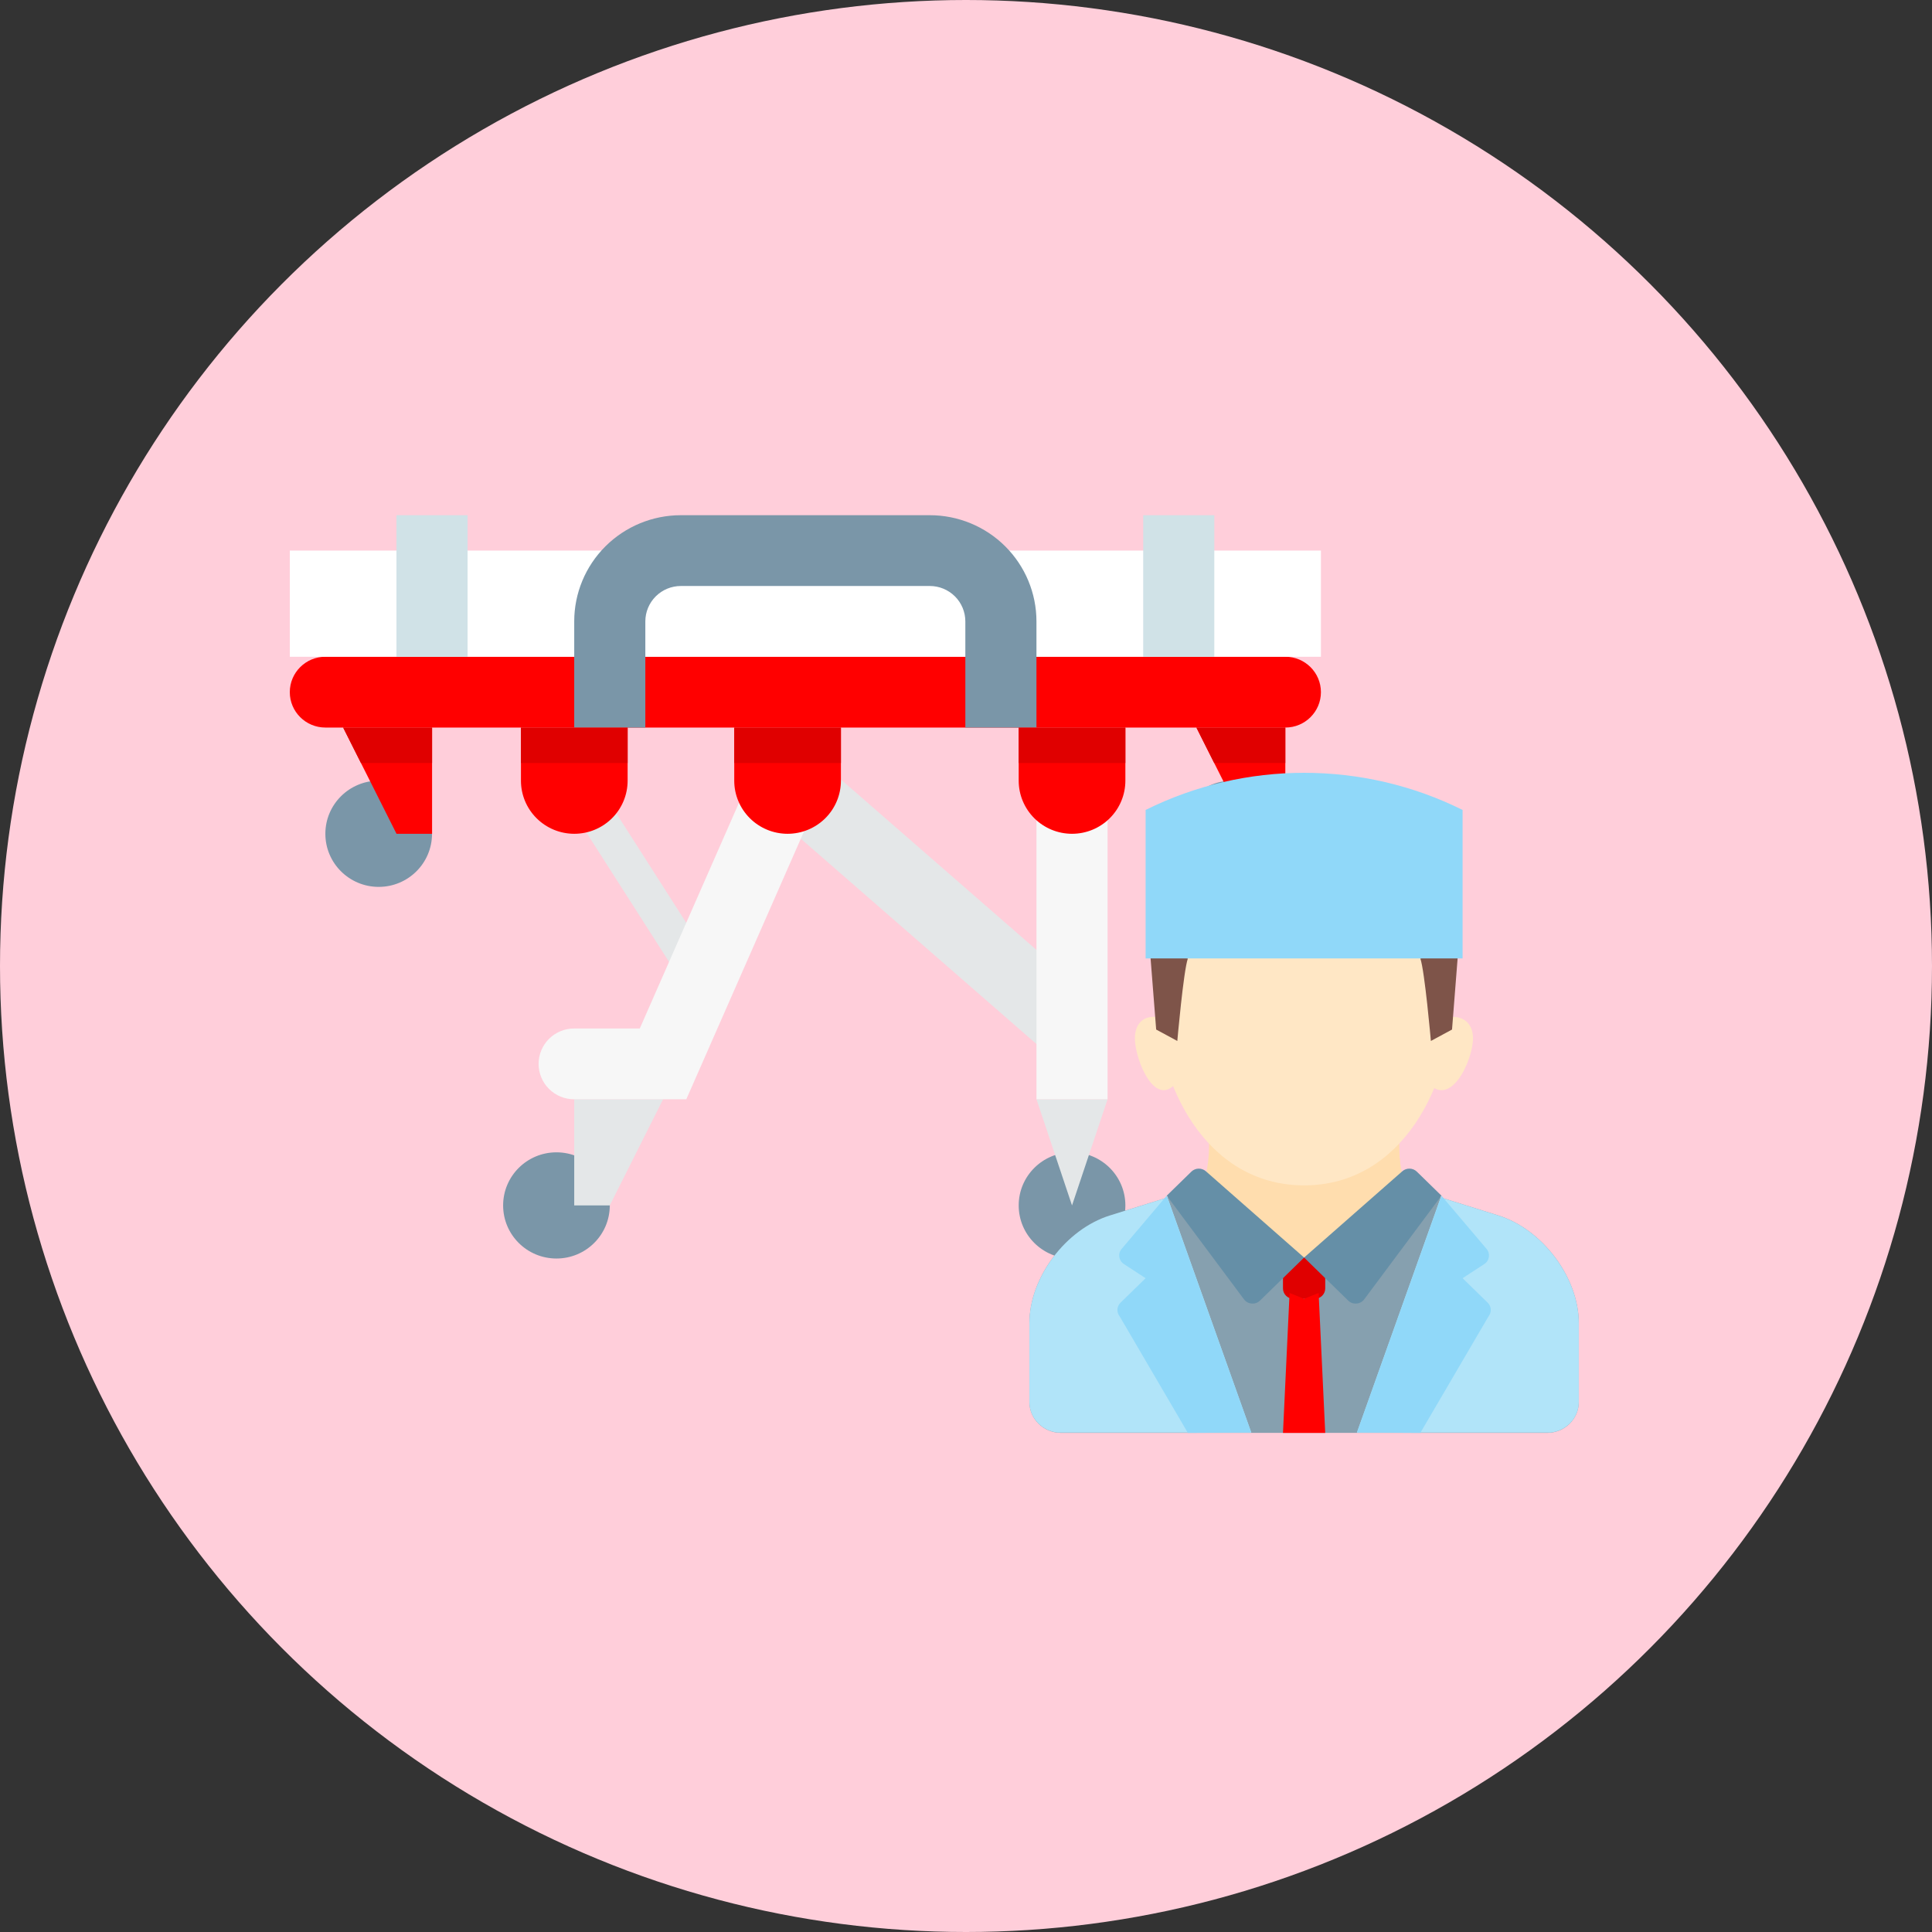 <svg width="120" height="120" viewBox="0 0 120 120" fill="none" xmlns="http://www.w3.org/2000/svg">
<rect x="0" y="0" width="120" height="120" fill="#333333" stroke="none"/>
<circle cx="60" cy="60" r="60" fill="#FFCEDA"/>
<path d="M47.496 50.139L50.407 46.828L68.084 62.23L65.174 65.541L47.496 50.139Z" fill="#E4E7E8"/>
<path d="M34.746 49.087L36.61 47.906L44.341 60.004L42.477 61.184L34.746 49.087Z" fill="#E4E7E8"/>
<path d="M79.837 40.792H20.209C18.989 40.792 18 41.776 18 42.991C18 44.205 18.989 45.189 20.209 45.189H79.837C81.056 45.189 82.045 44.205 82.045 42.991C82.045 41.776 81.056 40.792 79.837 40.792Z" fill="#FF0000"/>
<path d="M23.522 55.086C25.351 55.086 26.834 53.61 26.834 51.788C26.834 49.967 25.351 48.49 23.522 48.49C21.692 48.49 20.209 49.967 20.209 51.788C20.209 53.61 21.692 55.086 23.522 55.086Z" fill="#7A96A8"/>
<path d="M34.563 78.169C36.392 78.169 37.875 76.693 37.875 74.871C37.875 73.05 36.392 71.573 34.563 71.573C32.733 71.573 31.25 73.05 31.25 74.871C31.25 76.693 32.733 78.169 34.563 78.169Z" fill="#7A96A8"/>
<path d="M41.187 68.276L37.874 74.872H35.666V68.276H41.187Z" fill="#E4E7E8"/>
<path d="M76.518 55.086C78.347 55.086 79.83 53.61 79.83 51.788C79.83 49.967 78.347 48.49 76.518 48.49C74.688 48.49 73.205 49.967 73.205 51.788C73.205 53.61 74.688 55.086 76.518 55.086Z" fill="#7A96A8"/>
<path d="M66.586 78.169C68.416 78.169 69.899 76.693 69.899 74.871C69.899 73.05 68.416 71.573 66.586 71.573C64.757 71.573 63.273 73.05 63.273 74.871C63.273 76.693 64.757 78.169 66.586 78.169Z" fill="#7A96A8"/>
<path d="M64.377 68.276L66.585 74.872L68.794 68.276H64.377Z" fill="#E4E7E8"/>
<path d="M64.377 48.49H68.794V68.278H64.377V48.49Z" fill="#F7F7F7"/>
<path d="M42.627 68.279H35.662C35.076 68.279 34.514 68.047 34.1 67.635C33.686 67.222 33.453 66.663 33.453 66.08C33.453 65.497 33.686 64.938 34.1 64.525C34.514 64.113 35.076 63.881 35.662 63.881H39.738L46.889 47.609L50.936 49.372L42.627 68.279Z" fill="#F7F7F7"/>
<path d="M18 34.197H82.045V40.793H18V34.197Z" fill="white"/>
<path d="M24.625 32H29.042V40.795H24.625V32Z" fill="#D0E2E7"/>
<path d="M71.006 32H75.423V40.795H71.006V32Z" fill="#D0E2E7"/>
<path d="M26.837 45.194V51.79H24.629L21.316 45.194H26.837Z" fill="#FF0000"/>
<path d="M79.834 45.192V51.788H77.625L74.312 45.192H79.834Z" fill="#FF0000"/>
<path d="M38.983 45.192V48.49C38.983 49.365 38.634 50.204 38.013 50.822C37.391 51.441 36.549 51.788 35.67 51.788C34.791 51.788 33.949 51.441 33.328 50.822C32.706 50.204 32.357 49.365 32.357 48.49V45.192H38.983Z" fill="#FF0000"/>
<path d="M52.231 45.192V48.49C52.231 49.365 51.882 50.204 51.261 50.822C50.639 51.441 49.797 51.788 48.918 51.788C48.04 51.788 47.197 51.441 46.576 50.822C45.955 50.204 45.605 49.365 45.605 48.49V45.192H52.231Z" fill="#FF0000"/>
<path d="M69.899 45.192V48.49C69.899 49.365 69.55 50.204 68.928 50.822C68.307 51.441 67.465 51.788 66.586 51.788C65.707 51.788 64.865 51.441 64.244 50.822C63.623 50.204 63.273 49.365 63.273 48.49V45.192H69.899Z" fill="#FF0000"/>
<path d="M57.751 32H42.291C40.534 32 38.849 32.695 37.606 33.932C36.364 35.169 35.666 36.847 35.666 38.596V45.192H40.083V38.596C40.083 38.013 40.316 37.454 40.73 37.041C41.144 36.629 41.706 36.397 42.291 36.397H57.751C58.336 36.397 58.898 36.629 59.312 37.041C59.726 37.454 59.959 38.013 59.959 38.596V45.192H64.376V38.596C64.376 36.847 63.678 35.169 62.435 33.932C61.193 32.695 59.508 32 57.751 32Z" fill="#7A96A8"/>
<path d="M21.316 45.194H26.837V47.393H22.421L21.316 45.194Z" fill="#E00000"/>
<path d="M32.357 45.194H38.983V47.393H32.357V45.194Z" fill="#E00000"/>
<path d="M45.605 45.194H52.231V47.393H45.605V45.194Z" fill="#E00000"/>
<path d="M63.273 45.194H69.899V47.393H63.273V45.194Z" fill="#E00000"/>
<path d="M79.834 45.194V47.393H75.417L74.312 45.194H79.834Z" fill="#E00000"/>
<g clip-path="url(#clip0)">
<path d="M73.791 74.73C75.259 73.808 75.094 71.062 75.094 70.422H86.907C86.907 71.062 86.725 73.808 88.192 74.73L81.001 82.594L73.791 74.73Z" fill="#FFDDAE"/>
<path d="M85.594 77.469L88.192 74.73C86.724 73.808 86.906 71.062 86.906 70.422H75.094C75.941 72.8 81.547 76.882 85.594 77.469Z" fill="#FFDDAE"/>
<path d="M90.187 62.094C90.187 67.224 87.161 73.625 81 73.625C74.839 73.625 71.812 67.224 71.812 62.094C71.812 56.964 75.926 55.047 81 55.047C86.074 55.047 90.187 56.964 90.187 62.094Z" fill="#FFE7C5"/>
<path d="M72.118 63.215C71.135 62.974 70.49 63.488 70.49 64.496C70.49 65.831 71.813 69.101 73.204 67.059C74.595 65.016 72.118 63.215 72.118 63.215Z" fill="#FFE7C5"/>
<path d="M89.714 63.215C90.788 62.974 91.491 63.488 91.491 64.496C91.491 65.831 90.047 69.101 88.529 67.059C87.011 65.016 89.714 63.215 89.714 63.215Z" fill="#FFE7C5"/>
<path d="M73.781 59.531C73.508 60.298 73.125 64.656 73.125 64.656L71.812 63.947L71.443 59.251L73.781 59.531Z" fill="#7E5449"/>
<path d="M88.219 59.531C88.492 60.298 88.875 64.656 88.875 64.656L90.188 63.947L90.557 59.251L88.219 59.531Z" fill="#7E5449"/>
<path d="M96.094 88.999C97.181 88.999 98.062 88.139 98.062 87.078V82.18C98.062 79.362 95.812 76.352 93.062 75.493L88.957 74.211C86.748 75.86 83.591 78.109 81 78.109C78.409 78.109 75.252 75.86 73.043 74.211L68.938 75.493C66.188 76.352 63.938 79.362 63.938 82.18V87.078C63.938 88.139 64.819 88.999 65.906 88.999H96.094Z" fill="#86A0AF"/>
<path d="M82.312 80.031C82.312 80.384 82.017 80.672 81.656 80.672H80.344C79.983 80.672 79.688 80.384 79.688 80.031V78.75C79.688 78.398 79.983 78.109 80.344 78.109H81.656C82.017 78.109 82.312 78.398 82.312 78.75V80.031Z" fill="#E00000"/>
<path d="M81 84.516C81.362 84.516 81.656 84.229 81.656 83.875C81.656 83.521 81.362 83.234 81 83.234C80.638 83.234 80.344 83.521 80.344 83.875C80.344 84.229 80.638 84.516 81 84.516Z" fill="#D0D7DC"/>
<path d="M81 78.109L78.262 80.781C77.977 81.06 77.504 81.024 77.267 80.705L72.469 74.265L73.997 72.773C74.244 72.532 74.641 72.522 74.9 72.749L81 78.109Z" fill="#658FA7"/>
<path d="M81 78.109L83.738 80.781C84.023 81.06 84.496 81.024 84.733 80.705L89.531 74.265L88.003 72.773C87.756 72.532 87.359 72.522 87.1 72.749L81 78.109Z" fill="#658FA7"/>
<path d="M81.902 80.311L81 80.672L80.098 80.311L79.688 89H81H82.312L81.902 80.311Z" fill="#FF0000"/>
<path d="M96.325 88.978C97.302 88.865 98.062 88.063 98.062 87.079V82.182C98.062 79.363 95.812 76.354 93.062 75.495L89.484 74.377L84.281 88.978H96.325Z" fill="#B1E4F9"/>
<path d="M72.516 74.377L68.938 75.495C66.188 76.354 63.938 79.363 63.938 82.182V87.079C63.938 88.063 64.698 88.865 65.675 88.978H77.719L72.516 74.377Z" fill="#B1E4F9"/>
<path d="M72.468 74.266L69.677 77.56C69.417 77.851 69.478 78.299 69.808 78.513L71.156 79.391L69.597 80.912C69.362 81.141 69.339 81.504 69.543 81.759L73.781 89L77.718 88.977L72.468 74.266Z" fill="#90D8F9"/>
<path d="M89.531 74.266L92.323 77.56C92.582 77.851 92.521 78.299 92.192 78.513L90.844 79.391L92.403 80.912C92.637 81.141 92.66 81.504 92.457 81.759L88.219 89L84.281 88.977L89.531 74.266Z" fill="#90D8F9"/>
<path d="M90.844 59.531C84.281 59.531 77.719 59.531 71.156 59.531C71.156 56.115 71.156 53.724 71.156 50.307C77.34 47.231 84.659 47.231 90.844 50.307C90.844 53.724 90.844 56.115 90.844 59.531Z" fill="#90D8F9"/>
</g>
<defs>
<clipPath id="clip0">
<rect x="60" y="48" width="42" height="41" fill="white"/>
</clipPath>
</defs>
</svg>
